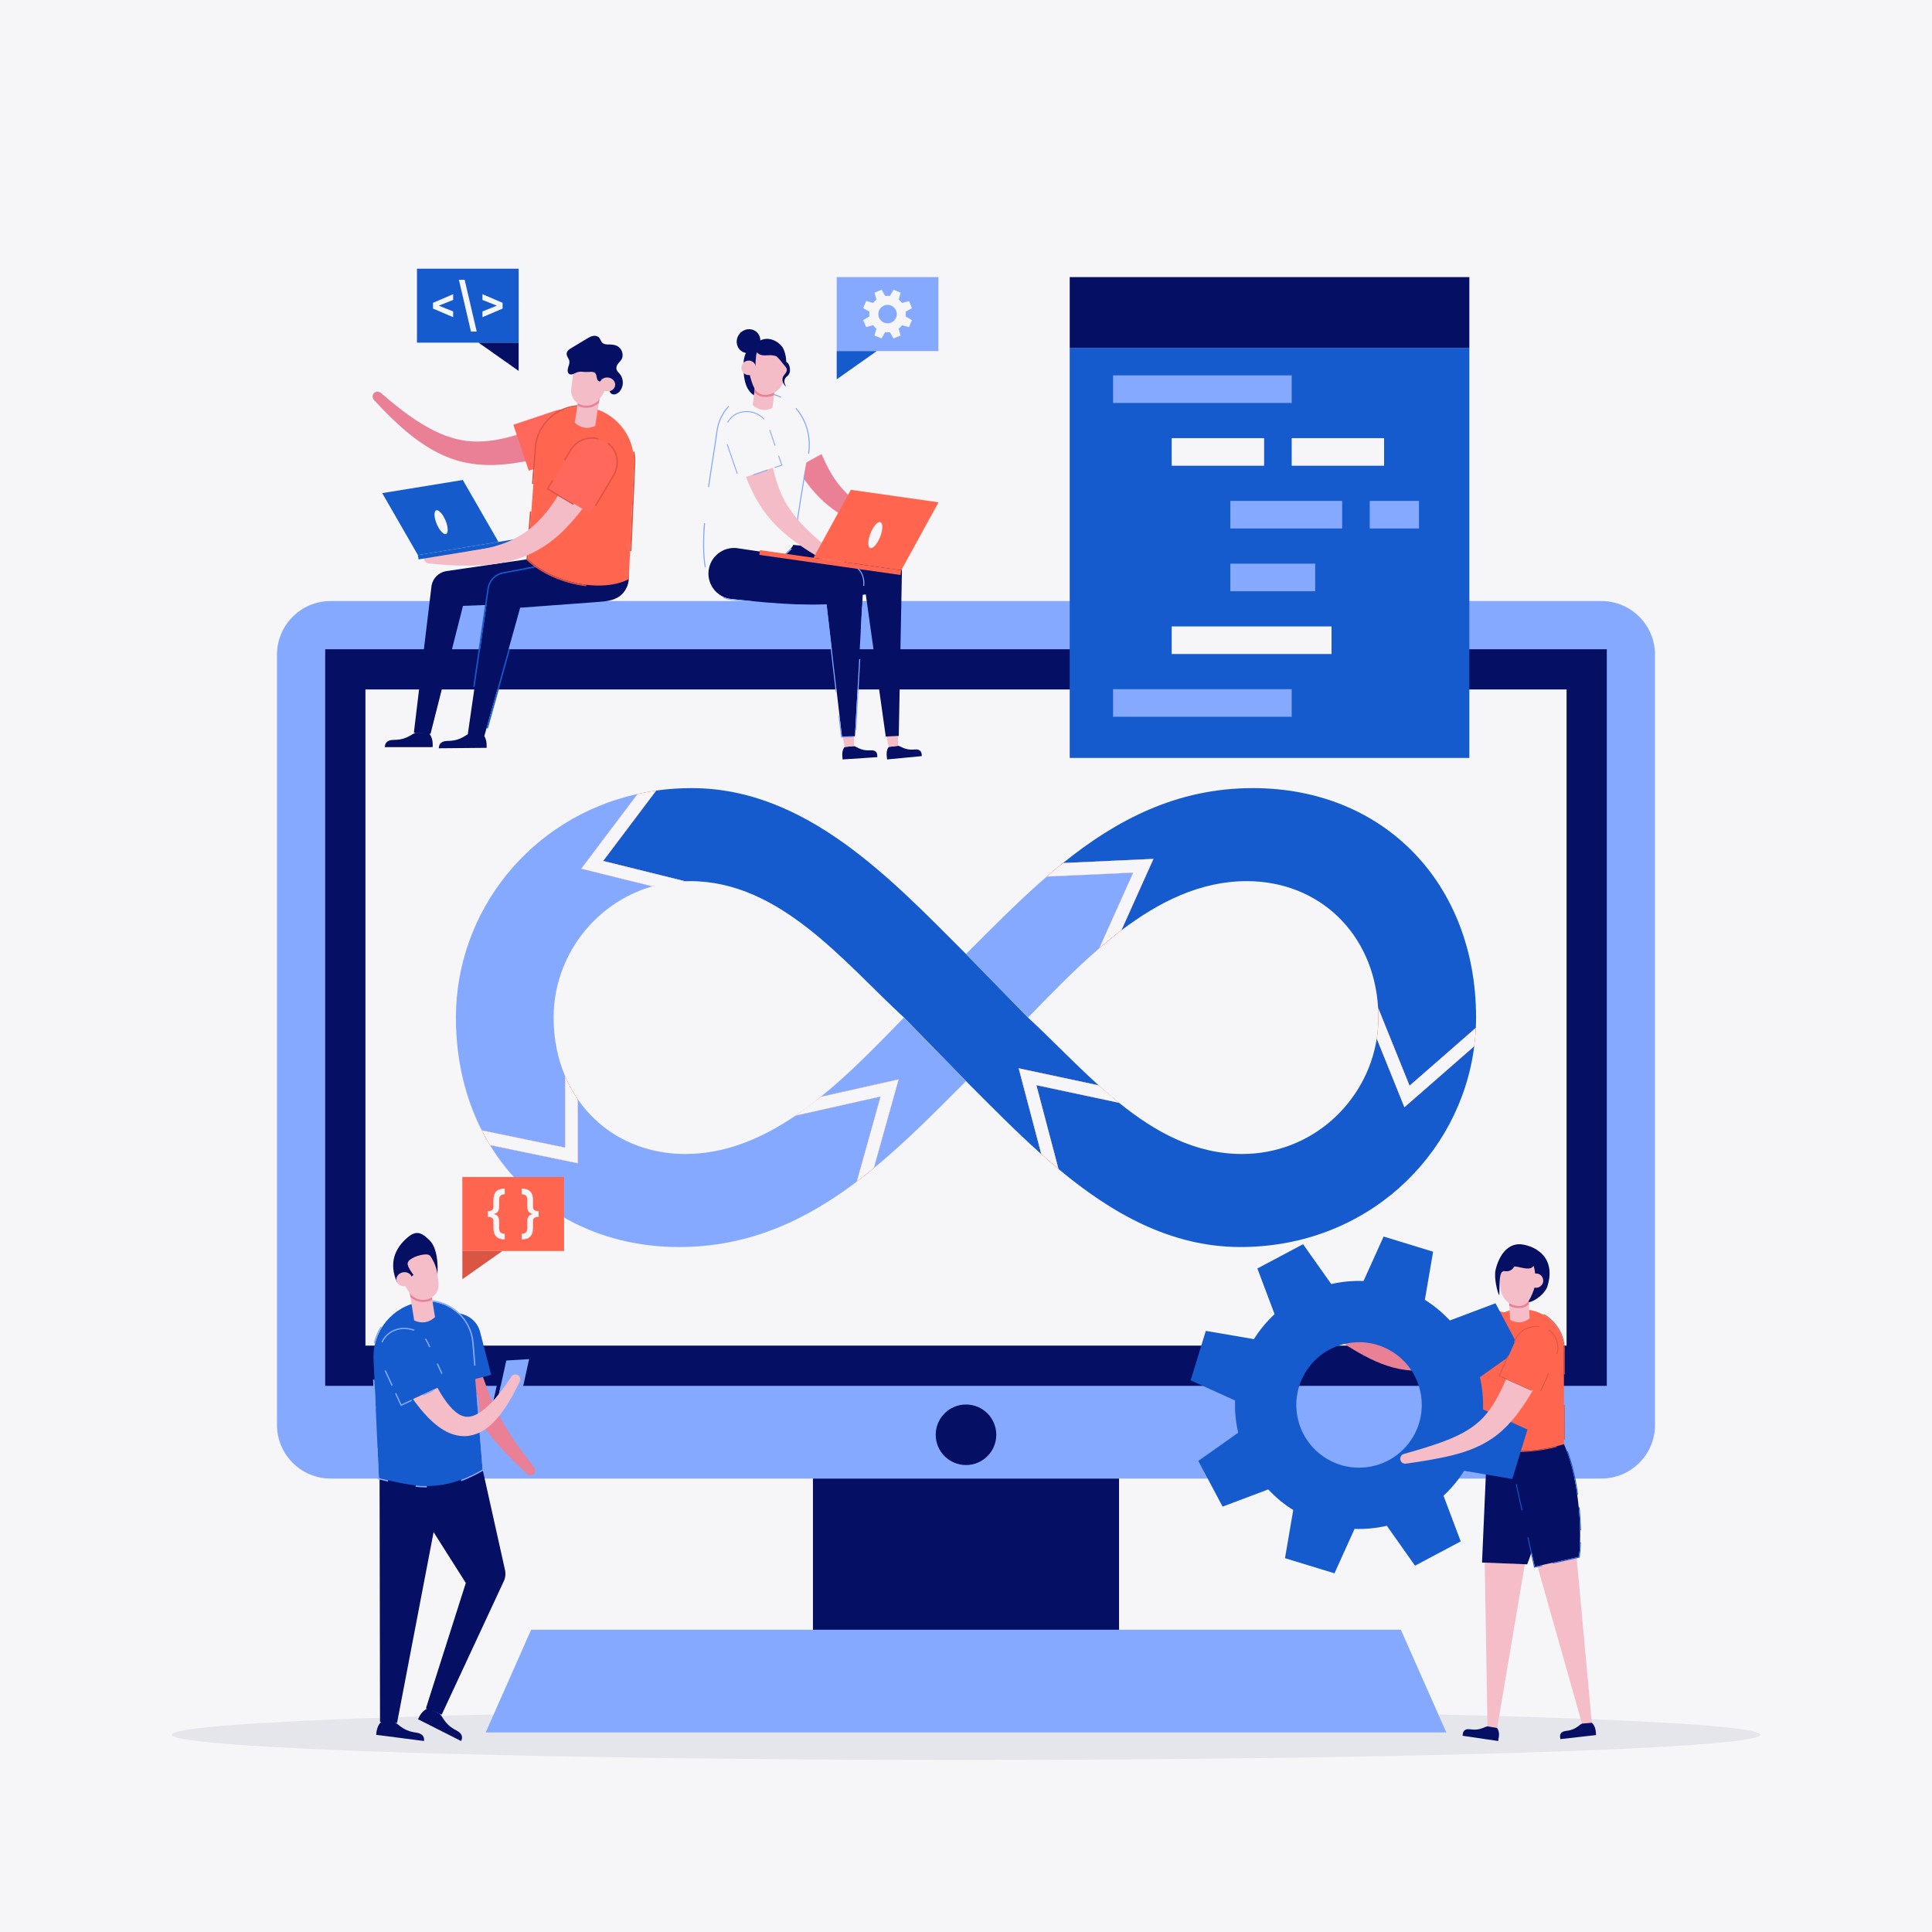 <svg width="500" height="500" viewBox="0 0 500 500" fill="none" xmlns="http://www.w3.org/2000/svg">
<rect x="0" y="0" width="500" height="500" fill="#333333" stroke="none"/>
<g clip-path="url(#clip0_4_541)">
<path d="M500 0H0V500H500V0Z" fill="#F6F6F8"/>
<path d="M500 0H0V500H500V0Z" fill="#F6F6F8"/>
<path d="M455.548 448.938C455.548 452.54 363.52 455.46 250 455.46C136.479 455.46 44.451 452.54 44.451 448.938C44.451 445.338 136.479 442.418 250 442.418C363.52 442.418 455.548 445.338 455.548 448.938Z" fill="#E5E6EB"/>
<path d="M71.682 169.43V368.768C71.682 376.435 77.897 382.65 85.564 382.65H414.434C422.102 382.65 428.316 376.435 428.316 368.768V169.43C428.316 161.763 422.102 155.548 414.434 155.548H85.564C77.897 155.548 71.682 161.763 71.682 169.43Z" fill="#84A9FF"/>
<path d="M405.44 178.425V348.26H94.561V178.425H405.44Z" fill="#F6F6F8"/>
<path d="M405.44 348.26H94.561V178.425H405.44V348.26ZM84.16 168.025V358.66H415.838V168.025H84.16Z" fill="#050F64"/>
<path d="M257.835 371.32C257.835 375.647 254.327 379.155 250 379.155C245.673 379.155 242.164 375.647 242.164 371.32C242.164 366.992 245.673 363.485 250 363.485C254.327 363.485 257.835 366.992 257.835 371.32Z" fill="#050F64"/>
<path d="M289.606 422.742H210.391V382.65H289.606V422.742Z" fill="#050F64"/>
<path d="M374.3 448.343H125.701L137.455 421.775H362.545L374.3 448.343Z" fill="#84A9FF"/>
<path d="M146.233 278.46V296.987L124.662 292.522C125.329 293.832 126.039 295.107 126.798 296.35L149.55 301.06V284.515C148.257 282.643 147.146 280.62 146.233 278.46ZM275.102 223.348C273.682 224.487 272.279 225.662 270.894 226.86L293.274 225.838L284.479 245.42C286.347 243.808 288.249 242.247 290.201 240.775L298.509 222.28L275.102 223.348ZM289.606 285.402C287.816 283.957 286.062 282.44 284.339 280.888L263.627 276.47L269.489 298.697C270.949 300.003 272.432 301.285 273.934 302.535L268.212 280.84L289.606 285.402ZM212.425 283.855L212.422 283.857C210.296 285.58 208.119 287.21 205.891 288.723L227.883 283.785L221.729 305.812C223.226 304.685 224.695 303.518 226.147 302.322L232.569 279.332L212.425 283.855ZM156.091 222.81L169.824 204.595C168.195 204.825 166.594 205.117 165.018 205.465L150.419 224.822L168.839 229.385H168.842C171.522 228.622 174.346 228.165 177.281 228.06L156.091 222.81ZM364.792 280.982L356.654 260.827C356.706 261.652 356.731 262.492 356.731 263.343C356.731 265.188 356.584 267.018 356.299 268.805L363.462 286.55L381.536 270.758C381.734 269.185 381.874 267.598 381.944 265.995L364.792 280.982Z" fill="#FF0000"/>
<path d="M263.628 276.47L269.49 298.697C262.84 292.77 256.605 286.407 250.643 280.438L250.572 280.367L233.95 263.343C218.304 248.897 201.852 228.035 178.582 228.035C178.147 228.035 177.713 228.04 177.282 228.06L156.092 222.81L169.825 204.595C172.794 204.178 175.853 203.96 178.983 203.96C208.675 203.96 230.743 227.633 250.003 246.893L266.05 263.343C271.928 268.768 277.918 275.1 284.34 280.888L263.628 276.47Z" fill="#155BCD"/>
<path d="M250.008 279.79C242.348 287.445 234.577 295.388 226.148 302.322L232.57 279.332L212.426 283.855C220.258 277.527 227.399 270.065 233.95 263.343L250.008 279.79Z" fill="#84A9FF"/>
<path d="M293.276 225.838L284.481 245.42L284.476 245.423C277.849 251.138 271.729 257.518 266.051 263.343L250.004 246.893C256.756 240.138 263.596 233.17 270.896 226.86L293.276 225.838Z" fill="#84A9FF"/>
<path d="M227.884 283.785L221.73 305.812C208.721 315.645 194.017 322.728 175.772 322.728C154.288 322.728 136.714 312.615 126.799 296.35L149.551 301.06V284.515C155.588 293.268 165.539 298.652 177.378 298.652C187.751 298.652 197.221 294.605 205.892 288.723L227.884 283.785Z" fill="#84A9FF"/>
<path d="M143.271 263.343C143.271 268.848 144.316 273.945 146.234 278.46V296.987L124.663 292.522C120.364 284.06 117.992 274.175 117.992 263.343C117.992 235.997 137.103 211.64 165.019 205.465L150.42 224.822L168.84 229.385C153.787 233.688 143.271 247.683 143.271 263.343Z" fill="#84A9FF"/>
<path d="M382.007 263.343C382.007 264.23 381.986 265.112 381.944 265.995L364.792 280.982L356.654 260.827C355.524 241.675 341.469 228.035 322.624 228.035C310.667 228.035 299.917 233.407 290.201 240.775L298.509 222.28L275.102 223.348C288.889 212.247 304.486 203.96 324.229 203.96C358.337 203.96 382.007 228.838 382.007 263.343Z" fill="#155BCD"/>
<path d="M381.537 270.758C377.895 299.235 353.545 322.728 321.02 322.728C302.832 322.728 287.508 313.843 273.935 302.535L268.213 280.84L289.607 285.402C298.915 292.93 309.235 298.652 321.423 298.652C339.515 298.652 353.697 285.268 356.3 268.805L363.463 286.55L381.537 270.758Z" fill="#155BCD"/>
<path d="M232.569 279.332L226.147 302.322C224.695 303.518 223.226 304.685 221.729 305.812L227.883 283.785L205.891 288.723L212.422 283.857L212.425 283.855L232.569 279.332Z" fill="#F6F6F8"/>
<path d="M149.55 284.515V301.06L126.798 296.35C126.039 295.107 125.329 293.832 124.662 292.522L146.233 296.987V278.46C147.146 280.62 148.257 282.643 149.55 284.515Z" fill="#F6F6F8"/>
<path d="M268.214 280.84L273.936 302.535C272.434 301.285 270.951 300.003 269.491 298.697L263.629 276.47L284.341 280.888L289.608 285.402L268.214 280.84Z" fill="#F6F6F8"/>
<path d="M298.51 222.28L290.202 240.775C288.25 242.247 286.348 243.808 284.48 245.42L293.275 225.838L270.895 226.86C272.28 225.662 273.683 224.487 275.103 223.348L298.51 222.28Z" fill="#F6F6F8"/>
<path d="M381.946 265.995C381.876 267.598 381.736 269.185 381.538 270.758L363.464 286.55L356.301 268.805C356.586 267.018 356.733 265.188 356.733 263.343C356.733 262.492 356.708 261.652 356.656 260.827L364.794 280.982L381.946 265.995Z" fill="#F6F6F8"/>
<path d="M177.282 228.06L168.843 229.385H168.84L150.42 224.822L165.019 205.465C166.595 205.117 168.196 204.825 169.825 204.595L156.092 222.81L177.282 228.06Z" fill="#F6F6F8"/>
<path d="M111.975 193.353L99.607 193.36C99.616 192.938 99.699 192.53 99.954 192.2C100.247 191.82 100.723 191.622 101.193 191.54C101.666 191.46 102.15 191.48 102.629 191.457C103.803 191.397 104.961 191.062 105.984 190.482C106.518 190.183 107.018 189.813 107.595 189.603L110.966 189.69C111.428 190.188 111.724 190.838 111.867 191.508C111.998 192.112 112.013 192.735 111.975 193.353Z" fill="#050F64"/>
<path d="M147.923 148.813C147.267 145.553 144.091 143.441 140.829 144.098H140.822L115.745 147.773C115.653 147.78 115.563 147.798 115.473 147.813L115.309 147.835V147.838C113.505 148.197 112.053 149.628 111.701 151.486L111.7 151.49C111.674 151.633 111.655 151.776 111.641 151.92L111.638 151.955H111.637L107.113 189.577L111.414 189.938L119.819 156.795L141.287 155.981C141.909 156.055 142.554 156.037 143.202 155.907H143.207V155.905H143.208C146.469 155.25 148.58 152.072 147.923 148.813Z" fill="#050F64"/>
<path d="M125.938 193.54L113.57 193.652C113.576 193.228 113.655 192.82 113.908 192.49C114.197 192.107 114.672 191.905 115.142 191.82C115.613 191.732 116.098 191.75 116.576 191.723C117.749 191.655 118.905 191.308 119.923 190.72C120.454 190.415 120.951 190.043 121.526 189.827L124.897 189.885C125.363 190.378 125.665 191.025 125.814 191.692C125.95 192.298 125.971 192.92 125.938 193.54Z" fill="#050F64"/>
<path d="M125.358 190.442L121.068 189.98L126.486 152.474L126.49 152.442C126.507 152.298 126.529 152.155 126.56 152.014V152.008C126.933 150.263 128.277 148.925 129.949 148.508L130.001 148.5C130.12 148.47 130.241 148.447 130.363 148.43L155.276 143.66H155.283C158.512 142.86 161.777 144.83 162.576 148.059C163.06 150.014 162.515 152.122 161.147 153.599C159.589 155.285 157.329 155.599 155.158 155.755C154.162 155.827 153.166 155.902 152.17 155.977C150.714 156.085 149.257 156.192 147.801 156.303C146.188 156.423 144.573 156.54 142.96 156.66C141.49 156.769 140.021 156.88 138.553 156.99C137.531 157.065 136.51 157.139 135.488 157.218C135.43 157.22 134.626 157.235 134.613 157.282L125.358 190.442Z" fill="#050F64"/>
<path d="M122.471 177.732L122.826 177.798L126.483 152.478H126.484L126.488 152.442C126.507 152.295 126.528 152.152 126.559 152.015V152.008C126.932 150.263 128.276 148.925 129.949 148.51L129.999 148.497C130.12 148.473 130.241 148.447 130.363 148.43L155.275 143.662L155.281 143.66C157.447 143.125 159.63 143.835 161.071 145.335L161.791 145.612C160.614 144.077 158.767 143.12 156.732 143.12C156.217 143.12 155.701 143.183 155.194 143.308L130.295 148.075C130.174 148.093 130.043 148.117 129.916 148.15L129.549 148.22L129.554 148.247C127.874 148.782 126.577 150.197 126.207 151.933L126.202 151.952V151.96C126.194 151.99 126.189 152.018 126.184 152.05H126.182L126.177 152.09C126.16 152.185 126.146 152.282 126.133 152.385L122.471 177.732ZM125.899 188.495H126.274L132.005 167.968L131.651 167.89L125.899 188.495Z" fill="#155BCC"/>
<path d="M96.784 101.735C97.262 101.253 98.072 101.25 98.627 101.732C99.309 102.332 100.017 102.925 100.701 103.495L101.202 103.915C101.48 104.145 101.762 104.367 102.043 104.593C102.199 104.718 102.357 104.843 102.512 104.968L103.166 105.49L103.833 105.997C103.992 106.117 104.151 106.237 104.309 106.36C104.588 106.572 104.877 106.795 105.168 107L106.519 107.97L107.893 108.893C108.184 109.088 108.486 109.272 108.778 109.452C108.947 109.558 109.115 109.66 109.281 109.765C111.298 110.99 113.175 111.93 115.019 112.64C117.035 113.415 119.041 113.918 120.983 114.133C124.602 114.537 128.492 114.08 133.224 112.695C135.072 112.155 137.089 111.468 139.387 110.593C141.224 109.885 143.183 109.082 145.553 108.072C146.789 107.563 148.179 107.563 149.363 108.072C150.425 108.53 151.227 109.353 151.621 110.388C152.015 111.423 151.955 112.565 151.454 113.61C150.885 114.79 149.804 115.713 148.485 116.135C145.91 116.91 143.776 117.52 141.766 118.05C139.142 118.73 136.93 119.22 134.805 119.593C132.143 120.058 129.756 120.305 127.506 120.348C127.281 120.35 127.058 120.353 126.834 120.353C124.454 120.353 122.165 120.107 120.021 119.625C117.677 119.095 115.323 118.223 113.026 117.032C111.027 115.997 109.045 114.718 106.968 113.12C106.808 112.992 106.646 112.865 106.485 112.74C106.186 112.508 105.877 112.265 105.584 112.018L104.24 110.883L102.942 109.715C102.657 109.465 102.381 109.2 102.113 108.942C101.967 108.803 101.82 108.662 101.671 108.522L101.04 107.923L100.427 107.31C100.284 107.168 100.141 107.022 99.997 106.88C99.732 106.617 99.466 106.353 99.206 106.085L98.763 105.622C98.124 104.957 97.465 104.272 96.836 103.58C96.328 103.03 96.305 102.22 96.784 101.735Z" fill="#EA8096"/>
<path d="M136.847 121.825L147.707 118.18C150.992 117.077 152.932 113.718 151.829 110.432L151.659 110.235C150.557 106.95 147 105.182 143.715 106.285L132.854 109.928L136.847 121.825Z" fill="#FF685A"/>
<path d="M152.096 105.345C145.399 104.277 139.222 109.165 138.723 115.928L136.594 144.718C143.207 150.963 155.805 153.497 162.742 149.87L164.045 119.983C164.355 112.777 159.217 106.483 152.096 105.345Z" fill="#FF654F"/>
<path d="M164.046 119.98L163.059 142.643L163.419 142.652L164.405 119.997C164.452 118.918 164.38 117.857 164.197 116.83L163.858 116.985C164.024 117.955 164.09 118.96 164.046 119.98ZM136.223 144.862L136.348 144.98C140.112 148.535 145.899 151.027 151.719 151.71V151.343C146.175 150.673 140.397 148.308 136.595 144.718L137.506 132.37H137.146L136.223 144.862ZM137.676 125.223L138.032 125.253L138.723 115.928C139.177 109.79 144.305 105.197 150.252 105.197C150.859 105.197 151.476 105.245 152.096 105.345C152.739 105.447 153.366 105.593 153.974 105.775L154.104 105.44C153.473 105.247 152.821 105.098 152.153 104.99C151.524 104.89 150.885 104.838 150.252 104.838C144.045 104.838 138.822 109.697 138.364 115.9L137.676 125.223Z" fill="#DA5544"/>
<path d="M150.029 101.255L148.73 109.393C150.314 110.822 152.082 111.105 154.033 110.24L155.331 102.103L150.029 101.255Z" fill="#F4BCC7"/>
<path d="M150.03 101.255L149.443 104.935C149.792 105.14 150.176 105.295 150.587 105.397C150.719 105.43 150.852 105.457 150.984 105.478C152.444 105.71 153.922 105.253 154.983 104.285L155.332 102.103L150.03 101.255Z" fill="#EA8096"/>
<path d="M148.416 95.895L147.835 100.7C147.602 102.617 148.84 104.41 150.716 104.872C152.423 105.293 154.224 104.635 155.229 103.193C155.894 102.24 156.538 101.112 157.173 99.918C158.189 98.008 158.112 95.668 156.882 93.888C155.834 92.372 154.318 91.71 152.299 91.968C150.259 92.231 148.663 93.853 148.416 95.895Z" fill="#F4BCC7"/>
<path d="M111.115 143.27C112.024 143.268 112.945 143.237 113.837 143.21L114.489 143.19C114.851 143.18 115.213 143.16 115.574 143.14C115.772 143.13 115.97 143.12 116.168 143.11L117.005 143.067L117.84 143.003C118.037 142.985 118.234 142.973 118.431 142.957C118.784 142.933 119.148 142.905 119.504 142.865L121.156 142.692L122.797 142.47C123.144 142.425 123.495 142.362 123.835 142.303C124.028 142.268 124.222 142.235 124.415 142.202C126.735 141.78 128.762 141.235 130.613 140.543C132.634 139.782 134.469 138.825 136.064 137.697C139.04 135.598 141.645 132.673 144.263 128.495C145.287 126.865 146.338 125.01 147.475 122.83C148.377 121.085 149.309 119.185 150.413 116.853C150.998 115.65 152.037 114.728 153.261 114.322C154.36 113.96 155.506 114.043 156.488 114.555C157.468 115.065 158.183 115.96 158.501 117.072C158.861 118.335 158.663 119.742 157.958 120.933C156.542 123.232 155.35 125.106 154.206 126.827C152.695 129.077 151.367 130.912 150.025 132.603C148.344 134.718 146.722 136.487 145.068 138.013C143.142 139.79 141.097 141.28 138.991 142.442C136.887 143.606 134.549 144.515 132.04 145.15C129.858 145.702 127.527 146.063 124.912 146.245C124.709 146.258 124.505 146.27 124.3 146.282C123.923 146.308 123.53 146.332 123.145 146.343L121.387 146.385L119.641 146.375H119.615C119.245 146.375 118.871 146.36 118.509 146.348C118.306 146.34 118.103 146.33 117.899 146.325L117.029 146.298L116.164 146.245C115.962 146.232 115.759 146.223 115.557 146.21C115.183 146.19 114.809 146.168 114.436 146.14L113.8 146.088C112.882 146.015 111.931 145.94 111.003 145.84C110.258 145.768 109.702 145.178 109.738 144.497C109.775 143.817 110.379 143.277 111.115 143.27Z" fill="#F4BCC7"/>
<path d="M152.731 132.87L158.593 123.027C160.365 120.05 159.646 116.237 156.669 114.465L156.411 114.425C153.435 112.652 149.584 113.63 147.811 116.605L141.949 126.45L152.731 132.87Z" fill="#FF685A"/>
<path d="M158.593 123.027L153.944 130.832L154.289 130.957L158.902 123.21C159.818 121.673 160.124 119.9 159.764 118.218C159.445 116.728 158.629 115.445 157.434 114.545L157.257 114.862C159.735 116.763 160.243 120.258 158.593 123.027ZM141.455 126.575L148.325 130.665L148.5 130.35L141.949 126.45L143.176 124.39L142.857 124.22L141.455 126.575ZM145.955 119.018L146.274 119.188L147.812 116.605C149.263 114.17 152.106 113.072 154.723 113.73L154.876 113.395C154.334 113.253 153.771 113.183 153.207 113.183C150.877 113.183 148.691 114.423 147.502 116.423L145.955 119.018Z" fill="#DA5544"/>
<path d="M108.326 144.77L141.909 139.298L141.725 138.168L108.143 143.643L108.326 144.77Z" fill="#155BCC"/>
<path d="M108.142 143.643L129 140.242L119.774 124.22L98.916 127.62L108.142 143.643Z" fill="#155BCC"/>
<path d="M113.027 135.61C113.737 137.293 114.817 138.442 115.44 138.179C116.063 137.915 115.992 136.34 115.283 134.66C114.573 132.977 113.493 131.827 112.87 132.09C112.247 132.352 112.317 133.928 113.027 135.61Z" fill="#F6F6F8"/>
<path d="M147.098 96.59C146.806 96.18 146.9 95.543 147.062 95.025C147.224 94.51 147.443 93.97 147.349 93.434C147.231 92.755 146.629 92.272 146.645 91.572C146.66 90.89 147.243 90.447 147.752 90.14C149.104 89.325 150.456 88.51 151.808 87.692C152.362 87.36 152.929 87.019 153.537 86.923C154.146 86.825 154.815 87.01 155.2 87.575C155.403 87.872 155.515 88.253 155.729 88.537C156.215 89.18 157.041 89.147 157.767 89.152C158.661 89.155 159.599 89.309 160.305 89.957C161.012 90.607 161.389 91.88 160.94 92.835C160.727 93.29 160.368 93.61 160.063 93.975C159.756 94.343 159.481 94.82 159.518 95.332C159.568 96.022 160.13 96.438 160.516 96.934C161.061 97.638 161.298 98.678 161.133 99.64C160.968 100.6 160.406 101.46 159.669 101.872C159.032 102.23 158.136 102.152 157.833 101.397C157.487 100.537 158.072 99.253 157.481 98.625C156.771 97.87 155.447 99.25 154.75 98.475C154.377 98.059 154.472 97.287 154.183 96.782C153.801 96.117 153.018 96.205 152.428 96.253C151.79 96.303 151.202 96.263 150.572 96.2C149.994 96.14 149.503 96.269 148.954 96.515C148.388 96.769 147.589 97.232 147.098 96.59Z" fill="#050F64"/>
<path d="M155.216 99.168C155.059 100.143 155.823 101.077 156.92 101.253C158.017 101.428 159.033 100.777 159.188 99.8C159.344 98.825 158.581 97.89 157.484 97.715C156.387 97.54 155.372 98.191 155.216 99.168Z" fill="#F4BCC7"/>
<path d="M146.243 136.88C145.853 137.272 145.46 137.65 145.066 138.013C143.141 139.79 141.096 141.282 138.99 142.442C136.886 143.603 134.548 144.515 132.038 145.15C129.905 145.69 127.626 146.048 125.081 146.232L123.748 142.317C123.777 142.313 123.806 142.308 123.833 142.303C124.027 142.268 124.222 142.235 124.413 142.202C126.732 141.777 128.761 141.235 130.61 140.54C132.632 139.782 134.468 138.825 136.062 137.697C137.925 136.383 139.645 134.745 141.309 132.678C141.552 133.018 141.804 133.348 142.059 133.68C142.416 134.165 142.807 134.622 143.231 135.048C143.577 135.445 143.969 135.795 144.405 136.095C144.676 136.247 144.948 136.405 145.219 136.56C145.55 136.71 145.893 136.817 146.243 136.88Z" fill="#F4BCC7"/>
<path d="M139.33 129.345C139.272 129.4 139.255 129.395 139.304 129.29L139.33 129.345Z" fill="#84A9FF"/>
<path d="M226.724 194.607C226.492 194.345 226.136 194.225 225.789 194.188C225.44 194.15 225.089 194.19 224.739 194.195C223.882 194.21 223.022 194.022 222.249 193.65C221.846 193.455 221.464 193.213 221.033 193.085L218.583 193.312C218.271 193.697 218.086 194.185 218.014 194.68C217.948 195.128 217.968 195.58 218.025 196.03L218.059 196.543L227.064 195.947L227.03 195.435H227.032C227.005 195.128 226.925 194.835 226.724 194.607Z" fill="#050F64"/>
<path d="M218.094 190.605L218.582 193.312L221.032 193.085L221.031 190.553L218.094 190.605Z" fill="#F4BCC7"/>
<path d="M238.182 194.353C237.942 194.095 237.583 193.985 237.235 193.957C236.887 193.933 236.536 193.982 236.187 193.997C235.33 194.037 234.465 193.875 233.682 193.525C233.273 193.345 232.883 193.112 232.449 193L230.006 193.298C229.706 193.692 229.536 194.185 229.479 194.683C229.427 195.13 229.459 195.582 229.529 196.03L229.579 196.543L238.563 195.68L238.514 195.17H238.516C238.48 194.862 238.391 194.572 238.182 194.353Z" fill="#050F64"/>
<path d="M229.439 190.607L230.007 193.298L232.45 193L232.373 190.468L229.439 190.607Z" fill="#F4BCC7"/>
<path d="M233.415 147.968C233.304 145.555 231.486 143.545 229.087 143.2L200.821 140.617H200.813C197.19 140.09 193.825 142.6 193.298 146.225C192.907 148.923 194.199 151.475 196.378 152.82V152.822L196.384 152.825C197.131 153.285 197.982 153.606 198.906 153.74C199.046 153.76 215.542 154.861 224.067 153.845L229.233 190.617L232.599 190.457L233.415 147.968Z" fill="#050F64"/>
<path d="M234.935 139.34C235.196 138.697 234.969 137.985 234.418 137.71L233.197 137.09L231.99 136.455C231.181 136.037 230.394 135.588 229.599 135.152C228.03 134.258 226.475 133.348 224.999 132.36C223.521 131.378 222.103 130.34 220.8 129.228C219.495 128.115 218.312 126.925 217.277 125.648C216.241 124.367 215.345 123.005 214.549 121.527C213.749 120.053 213.029 118.481 212.323 116.845C211.619 115.21 210.927 113.515 210.21 111.803C209.492 110.093 208.759 108.362 207.982 106.64C207.464 105.558 206.507 104.822 205.39 104.54C204.277 104.253 203.023 104.405 201.896 105.053C200.769 105.697 199.994 106.7 199.646 107.768C199.302 108.835 199.369 109.981 199.959 110.95C200.927 112.455 201.866 113.995 202.81 115.555C203.755 117.117 204.698 118.71 205.697 120.325C206.698 121.938 207.76 123.577 208.967 125.18C210.165 126.782 211.541 128.325 213.042 129.695C214.544 131.072 216.167 132.273 217.833 133.313C219.501 134.356 221.213 135.247 222.935 136.06C224.659 136.872 226.405 137.575 228.149 138.255C229.027 138.577 229.897 138.915 230.778 139.218L232.095 139.68L233.415 140.12C234.01 140.322 234.676 139.981 234.935 139.34Z" fill="#EA8096"/>
<path d="M204.665 121.9L199.65 112.803C198.133 110.05 198.9 106.615 201.652 105.097C204.404 103.58 208.099 104.555 209.616 107.307L214.632 116.405L204.665 121.9Z" fill="#F6F6F8"/>
<path d="M198.303 101.809C206.137 102.878 210.626 110.525 208.961 118.255C207.748 123.885 205.287 141.014 205.287 141.014C204.713 143.378 186.189 156.37 183.487 149.817C180.111 141.628 184.462 121.059 185.685 111.61C186.487 105.423 192.121 100.965 198.303 101.809Z" fill="#F6F6F8"/>
<path d="M198.34 101.543C197.829 101.473 197.311 101.438 196.799 101.438C196.513 101.438 196.231 101.447 195.949 101.47C195.952 101.563 195.953 101.652 195.955 101.74C196.723 101.68 197.509 101.7 198.304 101.81C199.665 101.995 200.926 102.38 202.07 102.928C202.097 102.843 202.123 102.755 202.151 102.673C200.968 102.11 199.688 101.728 198.34 101.543ZM207.054 106.835C206.759 106.415 206.441 106.015 206.103 105.638L205.818 105.723C208.53 108.697 209.806 112.973 209.127 117.355L209.382 117.478C209.988 113.673 209.158 109.838 207.054 106.835ZM204.632 141.987C203.846 142.855 202.422 144.055 200.669 145.317L200.718 145.612C202.498 144.34 204.111 143.018 204.953 142.035L204.632 141.987ZM182.462 135.402H182.187C181.86 139.702 181.835 143.737 182.401 146.905C182.485 146.85 182.568 146.798 182.649 146.742C182.109 143.617 182.14 139.635 182.462 135.402ZM194.888 148.918C192.795 150.03 190.672 150.935 188.818 151.367L188.858 151.635C190.87 151.168 193.069 150.178 194.919 149.202L194.888 148.918ZM208.1 122.865C207.361 127.165 206.512 132.728 205.942 136.555L206.191 136.718C206.76 132.895 207.617 127.277 208.361 122.945L208.1 122.865ZM188.514 105.043C186.871 106.782 185.747 109.043 185.419 111.577C185.184 113.39 184.841 115.567 184.444 118.09C184.054 120.57 183.63 123.26 183.243 126.018L183.506 126.1C184.284 120.518 185.216 115.242 185.687 111.61C186.006 109.145 187.092 106.952 188.678 105.263L188.514 105.043Z" fill="#83A8FF"/>
<path d="M198.112 102.843C198.112 102.843 192.315 104.197 192.425 94.93C192.425 94.93 194.619 93.06 194.777 92.965C194.935 92.872 197.69 98.945 197.69 98.945L198.112 102.843Z" fill="#050F64"/>
<path d="M200.641 99.65L199.906 105.593C198.04 106.45 196.336 106.2 194.793 104.843L195.526 98.902L200.641 99.65Z" fill="#F4BCC7"/>
<path d="M200.536 100.362L200.252 102.308C199.415 102.652 198.488 102.805 197.54 102.71C197.486 102.705 197.433 102.697 197.38 102.69C196.494 102.56 195.69 102.098 195.16 101.407L195.423 99.612L200.536 100.362Z" fill="#EA8096"/>
<path d="M204.035 95.25L203.337 97.115L202.891 98.138C202.436 100.657 200.123 102.405 197.575 102.155C197.322 102.13 197.066 102.07 196.822 101.973C196.728 101.935 196.635 101.893 196.544 101.845L196.487 101.815C196.145 101.625 195.838 101.36 195.601 101.027C195.086 100.303 194.79 99.545 194.531 98.765C194.303 98.085 194.105 97.415 193.987 96.742C193.847 95.945 193.821 95.14 193.995 94.305L194.666 89.495L202.128 91.8L204.035 95.25Z" fill="#F4BCC7"/>
<path d="M203.474 93.668C203.474 93.668 203.527 92.008 202.75 90.295C202.081 88.825 199.375 86.835 196.782 88.093C196.767 87.235 196.403 86.402 195.704 85.838C194.413 84.793 192.476 85.043 191.38 86.4C190.283 87.755 190.441 89.7 191.732 90.745C192.123 91.062 192.573 91.258 193.041 91.34C193.004 91.418 192.968 91.495 192.932 91.577C192.397 92.843 191.954 95.567 193.467 96.642C193.977 97.005 195.297 96.718 195.515 94.95C195.527 94.852 195.513 91.934 195.914 91.15C196.098 91.477 196.705 92.133 198.62 91.95C199.577 91.86 200.362 91.969 201.005 92.24C201.957 93.155 202.594 94.128 203.304 94.94C204.001 95.74 203.46 96.44 202.893 97.102C202.058 98.085 202.671 99.602 203.486 100.053C203.486 100.053 202.204 98.53 203.76 97.332C204.977 96.394 204.407 93.968 203.474 93.668Z" fill="#050F64"/>
<path d="M195.62 95.468C195.469 96.495 194.514 97.207 193.487 97.058C192.46 96.905 191.749 95.95 191.899 94.923C192.049 93.895 193.004 93.185 194.032 93.335C195.059 93.485 195.77 94.441 195.62 95.468Z" fill="#F4BCC7"/>
<path d="M218.247 146.372C218.613 145.785 218.513 145.043 218.016 144.678L216.921 143.861L215.841 143.026C215.115 142.475 214.417 141.898 213.709 141.332C212.316 140.18 210.941 139.018 209.655 137.793C208.369 136.568 207.149 135.305 206.057 133.986C204.962 132.665 204.001 131.29 203.201 129.853C202.399 128.415 201.75 126.918 201.22 125.325C200.685 123.738 200.246 122.066 199.831 120.33C199.418 118.6 199.026 116.81 198.613 115.003C198.201 113.193 197.775 111.363 197.306 109.53C196.981 108.378 196.164 107.49 195.113 107.018C194.066 106.543 192.804 106.481 191.583 106.923C190.362 107.367 189.426 108.22 188.899 109.213C188.378 110.205 188.247 111.345 188.662 112.403C189.356 114.053 190.017 115.728 190.681 117.428C191.343 119.128 191.999 120.858 192.706 122.62C193.415 124.383 194.18 126.183 195.093 127.968C195.998 129.753 197.09 131.505 198.334 133.115C199.577 134.728 200.97 136.188 202.432 137.5C203.897 138.813 205.43 139.986 206.988 141.08C208.546 142.178 210.145 143.17 211.748 144.14C212.557 144.608 213.356 145.09 214.173 145.537L215.39 146.22L216.615 146.88C217.166 147.183 217.881 146.96 218.247 146.372Z" fill="#F4BCC7"/>
<path d="M191.418 123.997L188.038 114.173C187.016 111.2 188.361 107.95 191.332 106.928C194.304 105.905 197.778 107.497 198.8 110.47L202.179 120.295L191.418 123.997Z" fill="#F6F6F8"/>
<path d="M188.062 114.942L190.713 122.647L190.939 122.599L188.293 114.907L188.062 114.942ZM194.836 122.822L194.909 123.04L198.705 121.735L198.611 121.522L194.836 122.822ZM192.313 106.452C191.954 106.508 191.601 106.593 191.259 106.71C189.923 107.17 188.846 108.088 188.182 109.315L188.392 109.41C189.003 108.287 190.006 107.385 191.335 106.927C193.592 106.15 196.14 106.885 197.681 108.585L197.812 108.387C196.468 106.929 194.395 106.144 192.313 106.452ZM200.7 115.287L199.294 111.195L199.084 111.29L200.488 115.375L200.7 115.287ZM201.593 117.88L201.394 118.005L202.182 120.295L200.435 120.894L200.52 121.11L202.473 120.437L201.593 117.88Z" fill="#83A8FF"/>
<path d="M219.842 146.188L191.294 141.942H191.287C187.698 141.218 184.201 143.54 183.476 147.13C182.937 149.8 184.086 152.42 186.19 153.885L186.196 153.89C186.916 154.39 187.748 154.755 188.663 154.941C188.802 154.968 205.318 156.97 213.919 156.415L217.889 190.61L221.258 190.55L223.436 150.942C223.398 148.57 222.165 146.652 219.842 146.188Z" fill="#050F64"/>
<path d="M223.107 156.928L222.768 163.12L223.039 163.08L223.381 156.87L223.107 156.928ZM213.92 156.412C211.733 156.555 209.036 156.53 206.227 156.415V156.685C207.688 156.745 209.122 156.78 210.471 156.78C211.656 156.78 212.735 156.753 213.682 156.697L216.281 179.095L216.546 179.035L213.92 156.412ZM222.357 170.575L221.341 189.065L221.617 188.938L222.628 170.575H222.357ZM217.89 190.61L217.264 185.223L216.996 185.255L217.65 190.883L220.713 190.827L220.744 190.558L217.89 190.61ZM219.896 145.923L207.606 144.098L207.491 144.353L219.843 146.188C222.167 146.652 223.398 148.57 223.438 150.942L223.399 151.625H223.67L223.706 150.947V150.938C223.663 148.308 222.204 146.385 219.896 145.923ZM188.663 154.94C188.19 154.845 187.739 154.7 187.316 154.515L187.035 154.683C187.534 154.918 188.061 155.093 188.61 155.202C188.647 155.21 191.433 155.553 195.309 155.915L195.348 155.65C191.496 155.29 188.72 154.95 188.663 154.94Z" fill="#84A9FF"/>
<path d="M233.062 148.81L196.508 143.605L196.683 142.378L233.237 147.582L233.062 148.81Z" fill="#FF654F"/>
<path d="M233.239 147.582L210.535 144.35L220.193 126.765L242.898 129.997L233.239 147.582Z" fill="#FF654F"/>
<path d="M227.762 138.975C227.03 140.816 225.883 142.085 225.202 141.816C224.52 141.543 224.562 139.83 225.295 137.99C226.028 136.151 227.175 134.88 227.856 135.153C228.538 135.423 228.496 137.135 227.762 138.975Z" fill="#F6F6F8"/>
<path d="M108.184 444.945L119.331 450.572C119.516 450.188 119.626 449.782 119.545 449.37C119.454 448.895 119.115 448.497 118.728 448.21C118.339 447.923 117.893 447.723 117.472 447.482C116.44 446.897 115.549 446.067 114.89 445.08C114.545 444.567 114.262 444.008 113.837 443.555L110.759 442.1C110.117 442.338 109.553 442.79 109.12 443.33C108.727 443.815 108.431 444.37 108.184 444.945Z" fill="#050F64"/>
<path d="M97.352 448.968L109.735 450.572C109.781 450.147 109.751 449.73 109.538 449.367C109.294 448.947 108.843 448.688 108.382 448.545C107.92 448.402 107.432 448.362 106.956 448.275C105.788 448.065 104.671 447.58 103.722 446.867C103.226 446.497 102.773 446.062 102.223 445.777L98.836 445.43C98.31 445.867 97.928 446.48 97.698 447.133C97.489 447.723 97.394 448.343 97.352 448.968Z" fill="#050F64"/>
<path d="M102.58 407.713V407.715L102.578 407.713H102.58Z" fill="#050F64"/>
<path d="M104.247 381.607L104.246 381.605H104.248L104.247 381.607Z" fill="#84A9FF"/>
<path d="M102.58 407.713V407.715L102.578 407.713H102.58Z" fill="#050F64"/>
<path d="M102.58 407.713V407.715L102.578 407.713H102.58Z" fill="#050F64"/>
<path d="M102.579 407.715L102.577 407.713H102.579V407.715ZM130.739 406.532H130.743L124.899 380.282C124.899 380.28 98.14 381.88 98.233 382.505L98.349 445.62L102.756 445.89L112.214 396.51L120.551 409.67L110.235 442.095L114.316 443.747L130.493 408.973C130.801 408.175 130.874 407.332 130.739 406.532Z" fill="#050F64"/>
<path d="M102.58 407.715L102.578 407.713H102.58V407.715Z" fill="#050F64"/>
<path d="M138.349 379.905C137.275 378.441 136.177 377.068 135.136 375.678C134.872 375.332 134.625 374.981 134.368 374.633C134.117 374.28 133.852 373.938 133.613 373.582L132.885 372.52L132.523 371.99L132.179 371.447C130.324 368.58 128.728 365.58 127.353 362.487C126.712 360.915 126.037 359.37 125.497 357.76L125.07 356.568C125.001 356.367 124.923 356.173 124.861 355.97L124.675 355.36L123.929 352.935C123.868 352.733 123.802 352.532 123.746 352.327L123.587 351.71L123.267 350.481L122.95 349.25L122.791 348.635L122.713 348.33L122.646 348.018L122.116 345.526C121.94 344.695 121.751 343.875 121.623 343.03C121.416 341.97 120.721 341.13 119.771 340.61C118.821 340.09 117.615 339.893 116.399 340.17C115.182 340.447 114.203 341.155 113.614 342.082C113.025 343.008 112.828 344.155 113.163 345.263C113.431 346.13 113.765 346.987 114.084 347.845L115.045 350.41L115.165 350.731L115.298 351.048L115.565 351.68L116.101 352.945L116.637 354.207L116.905 354.838C116.998 355.048 117.101 355.253 117.198 355.46L118.383 357.941L118.679 358.558C118.778 358.765 118.893 358.965 118.999 359.168L119.648 360.38C120.481 362.01 121.455 363.572 122.389 365.143C124.354 368.235 126.541 371.185 128.941 373.912L129.386 374.428L129.849 374.925L130.772 375.918C131.077 376.253 131.4 376.563 131.714 376.888C132.029 377.205 132.341 377.532 132.661 377.843C133.931 379.1 135.227 380.305 136.428 381.518C136.818 381.93 137.536 381.935 138.061 381.527C138.587 381.122 138.715 380.41 138.349 379.905Z" fill="#EA8096"/>
<path d="M114.857 358.99L111.959 347.79C111.082 344.405 112.856 340.912 116.244 340.035C119.631 339.157 123.348 341.228 124.224 344.615L127.124 355.813L114.857 358.99Z" fill="#155BCD"/>
<path d="M108.707 336.957C115.466 335.865 121.713 340.787 122.232 347.615L124.899 380.282C114.412 386.327 107.855 384.952 98.059 382.492L96.671 351.76C96.343 344.485 101.519 338.12 108.707 336.957Z" fill="#155BCD"/>
<path d="M122.593 347.588C122.114 341.28 116.794 336.385 110.479 336.442C110.218 336.445 109.954 336.457 109.691 336.478V336.84C109.993 336.817 110.293 336.808 110.591 336.808C116.588 336.808 121.761 341.428 122.23 347.615L122.707 353.463L123.065 353.383L122.593 347.588ZM96.91 357.085L96.545 357.043L96.879 364.433H97.242L96.91 357.085ZM107.491 384.777C108.491 384.885 109.478 384.945 110.475 384.947V384.582C109.533 384.58 108.595 384.525 107.646 384.425L107.491 384.777ZM123.694 361.075L123.331 361.1L124.897 380.282C122.906 381.43 121.054 382.31 119.298 382.965L119.362 383.335C121.197 382.655 123.082 381.747 125.079 380.598L125.279 380.482L123.694 361.075ZM98.059 382.492L97.707 374.697L97.344 374.747L97.707 382.777L97.969 382.845C98.809 383.058 99.615 383.258 100.396 383.445L100.477 383.088C99.691 382.9 98.887 382.7 98.059 382.492ZM98.517 343.332C97.71 344.628 97.101 346.05 96.726 347.558L97.071 347.67C97.44 346.183 98.042 344.777 98.842 343.503L98.517 343.332Z" fill="#84A9FF"/>
<path d="M131.027 352.095L128.698 362.678L127.645 362.742L129.972 352.157L131.027 352.095Z" fill="#050F64"/>
<path d="M136.936 351.74L134.606 362.325L128.699 362.678L131.028 352.095L136.936 351.74Z" fill="#84A9FF"/>
<path d="M133.988 355.867C133.402 355.555 132.679 355.73 132.338 356.269C131.302 357.85 130.225 359.392 129.063 360.83C128.486 361.553 127.886 362.245 127.264 362.894C126.643 363.548 126.001 364.157 125.337 364.695C124.673 365.232 123.988 365.697 123.307 366.04C123.137 366.13 122.966 366.197 122.799 366.275L122.547 366.367L122.422 366.415L122.298 366.45C121.969 366.562 121.649 366.61 121.342 366.65C121.035 366.68 120.742 366.665 120.456 366.635C120.171 366.593 119.892 366.515 119.614 366.42C119.335 366.308 119.055 366.178 118.774 366.01C118.494 365.838 118.212 365.65 117.932 365.418C117.374 364.97 116.825 364.42 116.302 363.8C115.779 363.18 115.279 362.503 114.8 361.787C113.844 360.357 112.982 358.782 112.173 357.162C111.368 355.537 110.616 353.857 109.905 352.144C109.192 350.434 108.517 348.695 107.868 346.937C107.429 345.832 106.564 345.019 105.513 344.6C104.467 344.18 103.236 344.155 102.087 344.642C100.939 345.13 100.108 346.04 99.703 347.112C99.3 348.184 99.326 349.42 99.892 350.535C100.818 352.272 101.774 354.003 102.782 355.718C103.786 357.434 104.843 359.138 105.982 360.817C107.129 362.492 108.346 364.15 109.754 365.737C110.46 366.532 111.212 367.308 112.041 368.05C112.868 368.79 113.781 369.495 114.818 370.107C115.331 370.418 115.891 370.692 116.473 370.933C117.061 371.173 117.688 371.362 118.335 371.5C118.989 371.625 119.661 371.69 120.335 371.678C121.007 371.652 121.673 371.565 122.306 371.402C122.933 371.232 123.542 371.019 124.089 370.745L124.298 370.647L124.498 370.54L124.893 370.32C125.144 370.162 125.4 370.01 125.634 369.843C126.587 369.18 127.399 368.433 128.129 367.655C128.858 366.875 129.504 366.062 130.103 365.235C130.702 364.407 131.251 363.565 131.763 362.707C132.795 361 133.689 359.253 134.529 357.49C134.811 356.892 134.574 356.183 133.988 355.867Z" fill="#F5BDC8"/>
<path d="M103.89 363.438L99.061 352.928C97.601 349.747 98.732 345.997 101.912 344.535C105.092 343.075 109.115 344.457 110.576 347.638L115.404 358.15L103.89 363.438Z" fill="#155BCD"/>
<path d="M112.046 359.692L109.471 360.875L109.567 361.197L112.214 359.98L112.046 359.692ZM113.324 352.822L113.03 352.982L114.254 355.645L114.514 355.412L113.324 352.822ZM104.607 343.622C103.609 343.622 102.656 343.827 101.772 344.232C100.402 344.862 99.338 345.925 98.713 347.268L98.984 347.475C99.55 346.223 100.539 345.168 101.911 344.537C103.555 343.782 105.421 343.787 107.044 344.405L107.339 344.157C106.494 343.81 105.567 343.622 104.607 343.622ZM99.513 354.71L101.329 358.665L101.645 358.55L99.881 354.71H99.513ZM106.492 362.242L103.89 363.438L102.534 360.49L102.259 360.69L103.726 363.88L106.605 362.558L106.492 362.242ZM110.877 347.497C110.697 347.107 110.48 346.74 110.229 346.4L109.973 346.612C110.204 346.93 110.407 347.27 110.575 347.638L111.056 348.683C111.157 348.635 111.261 348.593 111.36 348.55L110.877 347.497Z" fill="#84A9FF"/>
<path d="M111.253 332.605L112.58 340.875C110.972 342.33 109.175 342.617 107.191 341.74L105.865 333.47L111.253 332.605Z" fill="#F5BDC8"/>
<path d="M111.253 332.605L111.854 336.345C111.499 336.553 111.108 336.713 110.691 336.815C110.558 336.848 110.423 336.875 110.287 336.897C108.804 337.135 107.301 336.673 106.221 335.69L105.865 333.47L111.253 332.605Z" fill="#EA8096"/>
<path d="M112.892 327.155L113.314 330.63L113.485 332.037C113.725 333.99 112.468 335.809 110.561 336.282C109.93 336.437 109.285 336.45 108.673 336.33C108.531 336.303 108.391 336.267 108.253 336.224C108.168 336.2 108.083 336.173 107.999 336.142C107.196 335.845 106.482 335.312 105.973 334.58C105.541 333.963 105.119 333.272 104.702 332.54C104.464 332.122 104.227 331.69 103.993 331.25C102.959 329.309 103.036 326.933 104.285 325.122C105.349 323.577 106.89 322.905 108.941 323.168C111.016 323.43 112.639 325.08 112.892 327.155Z" fill="#F5BDC8"/>
<path d="M106.495 330.401L107.012 329.941C107.012 329.941 105.304 327.798 105.502 326.893C105.783 325.608 108.668 324.638 110.241 324.64C110.733 324.643 111.134 324.723 111.421 325.13C112.043 326.008 112.968 327.808 113.207 329.758C113.207 329.758 113.774 323.527 111.16 320.975C109.448 319.305 108 318.2 105.688 320.08C102.016 323.066 100.651 327.04 102.708 331.77L105.168 329.983L106.495 330.401Z" fill="#050F64"/>
<path d="M106.632 330.737C106.792 331.731 106.017 332.678 104.902 332.858C103.787 333.037 102.754 332.378 102.595 331.385C102.436 330.393 103.21 329.443 104.325 329.265C105.441 329.085 106.474 329.745 106.632 330.737Z" fill="#F5BDC8"/>
<path d="M342.286 342.685C342.629 342.098 343.369 341.878 343.974 342.18C345.767 343.07 347.562 343.945 349.365 344.773C351.164 345.6 352.972 346.388 354.782 347.063C356.592 347.737 358.407 348.295 360.2 348.63C361.991 348.97 363.754 349.082 365.494 348.952C368.969 348.67 372.437 347.42 375.922 345.861C376.36 345.66 376.792 345.473 377.227 345.26L378.532 344.638C379.405 344.2 380.272 343.776 381.142 343.318C382.882 342.425 384.621 341.483 386.362 340.532C388.592 339.372 391.379 340.303 392.474 342.612C393.57 344.92 392.517 347.68 390.127 348.66C388.23 349.39 386.325 350.115 384.384 350.808C383.422 351.157 382.434 351.49 381.456 351.825L379.967 352.31C379.474 352.473 378.962 352.617 378.459 352.77C376.44 353.37 374.36 353.905 372.195 354.278C370.034 354.648 367.775 354.838 365.504 354.718C363.235 354.582 360.999 354.12 358.922 353.428C356.837 352.737 354.902 351.838 353.065 350.858C351.227 349.878 349.474 348.816 347.754 347.731C346.034 346.645 344.352 345.528 342.682 344.401C342.115 344.023 341.942 343.273 342.286 342.685Z" fill="#EA8096"/>
<path d="M380.245 354.122L389.6 350.01C392.43 348.765 393.883 345.625 392.638 342.795C391.395 339.965 387.925 338.517 385.095 339.763L375.74 343.875L380.245 354.122Z" fill="#FF654F"/>
<path d="M394.628 404.822L387.46 447.205L384.955 446.768L384.24 404.412L394.628 404.822Z" fill="#F5BDC8"/>
<path d="M383.545 404.385L395.237 404.848C398.435 397.065 401.228 379.905 397.95 371.975L384.835 374.947L383.545 404.385Z" fill="#050F64"/>
<path d="M384.836 374.947C384.961 378.725 388.126 381.687 391.906 381.565C395.684 381.437 398.645 378.275 398.52 374.495C398.395 370.715 395.231 367.753 391.453 367.878C387.674 368.003 384.711 371.168 384.836 374.947Z" fill="#050F64"/>
<mask id="mask0_4_541" style="mask-type:luminance" maskUnits="userSpaceOnUse" x="391" y="374" width="1" height="1">
<path d="M391.5 374.5H391.75V374.75H391.5V374.5Z" fill="white"/>
</mask>
<g mask="url(#mask0_4_541)">
<mask id="mask1_4_541" style="mask-type:luminance" maskUnits="userSpaceOnUse" x="391" y="374" width="1" height="1">
<path d="M391.678 374.723V374.72H391.68L391.678 374.723Z" fill="white"/>
</mask>
<g mask="url(#mask1_4_541)">
<path d="M391.678 374.723H391.68V374.72H391.678V374.723Z" fill="#050F64"/>
</g>
</g>
<path d="M408.022 403.045L411.952 445.848L409.42 446.067L397.883 405.308L408.022 403.045Z" fill="#F5BDC8"/>
<path d="M395.492 368.145C398.255 367.315 401.13 368.313 402.822 370.44H402.825L402.85 370.475C402.97 370.63 403.085 370.79 403.195 370.955C408.103 378.098 409.691 394.772 408.62 402.91L397.2 405.457L390.91 376.678L390.907 376.673C389.817 373.05 391.872 369.232 395.492 368.145Z" fill="#050F64"/>
<path d="M392.293 384.062L393.785 390.895H394.015L392.522 384.062H392.293ZM401.848 404.423L401.925 404.635L408.822 403.098L408.845 402.94C408.995 401.8 409.09 400.513 409.135 399.122L408.91 399.093C408.865 400.497 408.768 401.785 408.62 402.91L401.848 404.423ZM408.8 390.067L408.575 390.077C408.772 392.107 408.89 394.103 408.925 395.978L409.152 396.015C409.115 394.105 408.997 392.09 408.8 390.067ZM405.532 375.655C406.747 378.905 407.62 382.815 408.18 386.768L408.405 386.747C408.395 386.673 408.383 386.6 408.372 386.527C407.76 382.277 406.85 378.527 405.72 375.518L405.532 375.655ZM395.308 397.855L397.027 405.728L399.12 405.26L399.095 405.037L397.2 405.457L395.527 397.812L395.308 397.855Z" fill="#155BCD"/>
<path d="M403.916 448.657C404.103 448.348 404.443 448.16 404.788 448.058C405.136 447.957 405.501 447.933 405.858 447.875C406.731 447.732 407.571 447.383 408.288 446.862C408.663 446.593 409.006 446.272 409.421 446.067L411.953 445.848C412.341 446.18 412.616 446.645 412.781 447.133C412.929 447.575 412.993 448.04 413.016 448.508L413.076 449.032L403.816 450.082L403.756 449.555H403.754C403.725 449.237 403.754 448.925 403.916 448.657Z" fill="#050F64"/>
<path d="M378.973 447.862C379.232 447.612 379.61 447.515 379.97 447.508C380.33 447.497 380.69 447.567 381.05 447.603C381.93 447.69 382.832 447.565 383.657 447.247C384.09 447.082 384.503 446.862 384.955 446.768L387.46 447.205C387.75 447.628 387.897 448.145 387.933 448.66C387.963 449.125 387.905 449.59 387.808 450.048L387.73 450.572L378.51 449.213L378.588 448.69L378.585 448.688C378.64 448.375 378.745 448.08 378.973 447.862Z" fill="#050F64"/>
<path d="M394.116 338.893C386.339 338.981 380.461 345.965 381.701 353.643L384.841 374.372C390.425 376.39 398.336 375.63 404.756 373.763L404.731 350.128C405.145 344.003 400.254 338.825 394.116 338.893Z" fill="#FF654F"/>
<path d="M404.731 350.128L404.736 355.673H404.963L404.956 350.135C405.158 347.135 404.138 344.275 402.085 342.077C401.328 341.27 400.475 340.595 399.548 340.065L399.491 340.298C402.84 342.235 405.013 345.963 404.731 350.128ZM383.066 362.645L382.84 362.668L384.638 374.54L384.763 374.585C386.986 375.388 389.661 375.795 392.718 375.795C395.898 375.795 399.448 375.338 402.895 374.492L402.866 374.268C396.835 375.75 389.888 376.197 384.84 374.372L383.066 362.645ZM381.478 353.678L382.17 358.242L382.39 358.192L381.701 353.643C381.59 352.947 381.536 352.263 381.536 351.585C381.536 347.418 383.588 343.638 386.798 341.308L386.651 341.135C385.808 341.747 385.038 342.465 384.353 343.275C381.923 346.162 380.878 349.952 381.478 353.678ZM389.028 339.768L389.14 339.96C390.658 339.293 392.335 338.912 394.116 338.895C394.486 338.89 394.85 338.905 395.21 338.938L395.241 338.713C394.908 338.683 394.573 338.668 394.236 338.668C394.193 338.668 394.153 338.668 394.113 338.668C392.338 338.688 390.613 339.07 389.028 339.768ZM404.743 363.593L404.753 372.582L404.981 372.55L404.97 363.593H404.743Z" fill="#DA5544"/>
<path d="M390.475 335.315L390.808 341.577C392.577 342.55 394.268 342.425 395.875 341.202L395.545 334.94L390.475 335.315Z" fill="#F5BDC8"/>
<path d="M390.582 337.232L390.615 337.947C391.41 338.345 392.367 338.56 393.305 338.535C393.357 338.532 393.41 338.53 393.463 338.527C394.34 338.463 395.11 338.117 395.68 337.48L395.598 335.645L390.582 337.232Z" fill="#EA8096"/>
<path d="M387.83 328.147L388.275 332.67L388.375 333.675C388.645 336.178 390.79 338.055 393.308 337.987C393.558 337.982 393.812 337.94 394.06 337.86C394.155 337.83 394.25 337.795 394.343 337.755L394.4 337.73C394.75 337.567 395.067 337.33 395.325 337.02C395.88 336.345 396.223 335.622 396.532 334.875C396.805 334.223 397.045 333.58 397.207 332.93C397.4 332.155 397.482 331.37 397.37 330.537L397.235 327.442L389.185 326.152L387.83 328.147Z" fill="#F5BDC8"/>
<path d="M388.028 335.236C388.028 335.236 388.05 332.563 388.135 331.245V331.24C388.218 329.992 388.523 328.818 389.403 328.965C391.22 329.27 391.88 327.782 391.88 327.782C391.88 327.782 391.875 327.77 391.87 327.745C392.37 327.778 392.905 327.863 393.478 328.008C396.188 328.691 396.553 328.008 396.888 327.575C397.582 329.662 397.318 332.321 397.293 332.55L397.29 332.568V332.572C397.265 332.691 397.238 332.81 397.207 332.93C397.045 333.58 396.805 334.223 396.532 334.875C396.285 335.47 396.015 336.053 395.635 336.608L395.655 337.028C397.515 336.67 399.923 334.628 400.457 332.955C402.441 326.758 399.08 323.055 394.3 322.117C390.162 321.305 387.885 325.122 387.063 328.608C386.563 330.723 387.58 334.718 388.028 335.236Z" fill="#050F64"/>
<path d="M395.695 331.566C395.769 332.582 396.656 333.348 397.677 333.273C398.695 333.195 399.459 332.31 399.384 331.29C399.307 330.273 398.422 329.508 397.402 329.582C396.384 329.657 395.619 330.545 395.695 331.566Z" fill="#F5BDC8"/>
<path d="M353.28 379.755C344.357 380.62 336.428 374.09 335.562 365.157C334.697 356.237 341.228 348.305 350.15 347.44C359.08 346.575 367.013 353.107 367.875 362.027C368.742 370.96 362.21 378.89 353.28 379.755ZM382.995 356.407L393.32 349.112L387.035 337.282L375.215 341.735C373.322 339.697 371.162 337.9 368.753 336.388L370.888 323.94L358.08 320.01L352.878 331.525C350.035 331.418 347.228 331.69 344.527 332.312L337.232 321.997L325.405 328.282L329.857 340.103C327.817 341.995 326.022 344.155 324.508 346.565L312.06 344.43L308.133 357.237L319.645 362.44C319.54 365.282 319.81 368.09 320.445 370.787L310.12 378.085L316.405 389.912L328.223 385.46C330.117 387.5 332.275 389.295 334.685 390.8L332.553 403.258L345.36 407.175L350.562 395.67C353.405 395.777 356.21 395.495 358.91 394.872L366.205 405.197L378.035 398.912L373.58 387.095C375.62 385.2 377.418 383.043 378.92 380.633L391.378 382.765L395.308 369.957L383.793 364.755C383.9 361.912 383.628 359.107 382.995 356.407Z" fill="#155BCD"/>
<path d="M362.414 377.785C362.275 377.12 362.677 376.46 363.326 376.28C365.254 375.737 367.172 375.182 369.065 374.588C370.954 373.992 372.822 373.365 374.619 372.65C376.414 371.937 378.134 371.133 379.69 370.18C381.246 369.23 382.629 368.133 383.831 366.87C386.219 364.327 387.954 361.075 389.492 357.58C389.679 357.139 389.877 356.71 390.059 356.26L390.607 354.923C390.962 354.014 391.32 353.115 391.659 352.192C392.349 350.365 393.007 348.497 393.661 346.625C394.536 344.267 397.227 343.09 399.589 344.07C401.95 345.045 403.019 347.8 401.907 350.13C400.987 351.942 400.062 353.758 399.087 355.572C398.607 356.48 398.097 357.388 397.597 358.293L396.817 359.65C396.559 360.102 396.277 360.553 396.009 361.003C394.911 362.803 393.73 364.595 392.371 366.322C391.019 368.048 389.469 369.705 387.706 371.138C385.932 372.559 383.964 373.718 381.956 374.598C379.95 375.48 377.909 376.11 375.892 376.617C373.869 377.125 371.857 377.513 369.855 377.86C367.852 378.207 365.855 378.508 363.86 378.793C363.184 378.892 362.552 378.452 362.414 377.785Z" fill="#F5BDC8"/>
<path d="M398.356 360.575L402.536 351.247C403.801 348.428 402.771 345.122 399.948 343.86C397.129 342.595 393.586 343.849 392.321 346.67L388.141 355.995L398.356 360.575Z" fill="#FF654F"/>
<path d="M400.873 355.508L400.661 355.428L398.648 359.923L398.858 360.005L400.873 355.508ZM400.816 344.348C402.726 345.675 403.486 348.102 402.849 350.385L403.068 350.433C403.738 348.018 402.879 345.497 400.913 344.143L400.816 344.348ZM390.436 350.872L390.233 350.775L387.844 356.11L396.366 359.93L396.464 359.727L388.141 355.995L390.436 350.872ZM392.113 346.577L391.759 347.372L391.951 347.492L392.321 346.67C393.361 344.348 395.946 343.085 398.403 343.42L398.429 343.197C397.448 343.067 396.429 343.173 395.474 343.519C393.941 344.077 392.748 345.162 392.113 346.577Z" fill="#DA5544"/>
<path d="M216.543 90.857H242.861V71.715H216.543V90.857Z" fill="#84A9FF"/>
<path d="M216.543 90.857V98.168L226.911 90.857H216.543Z" fill="#155BCD"/>
<path d="M229.7 83.68C228.379 83.68 227.308 82.607 227.308 81.285C227.308 79.965 228.379 78.893 229.7 78.893C231.022 78.893 232.094 79.965 232.094 81.285C232.094 82.607 231.022 83.68 229.7 83.68ZM234.392 80.675L236.011 79.753L235.257 77.928L233.459 78.412C233.21 78.085 232.919 77.793 232.587 77.535L233.076 75.74L231.253 74.981L230.326 76.598C229.91 76.54 229.495 76.54 229.09 76.593L228.166 74.978L226.341 75.731L226.826 77.527C226.5 77.777 226.206 78.067 225.949 78.4L224.153 77.91L223.396 79.735L225.011 80.66C224.954 81.077 224.954 81.492 225.009 81.897L223.391 82.82L224.145 84.644L225.942 84.16C226.191 84.485 226.482 84.78 226.814 85.035L226.324 86.832L228.147 87.59L229.074 85.975C229.49 86.032 229.906 86.03 230.311 85.978L231.235 87.598L233.06 86.843L232.574 85.045C232.9 84.795 233.194 84.505 233.449 84.173L235.247 84.662L236.006 82.84L234.391 81.912C234.446 81.497 234.446 81.08 234.392 80.675Z" fill="#F6F6F8"/>
<path d="M134.229 88.683H107.91V69.54H134.229V88.683Z" fill="#155BCD"/>
<path d="M134.228 88.683V95.992L123.859 88.683H134.228Z" fill="#050F64"/>
<path d="M124.861 82.088V80.598L128.581 79.11L124.861 77.622V76.135L130.069 78.367V79.856L124.861 82.088Z" fill="#F6F6F8"/>
<path d="M118.762 72.415H120.25L123.374 85.808H121.887L118.762 72.415Z" fill="#F6F6F8"/>
<path d="M112.066 79.856V78.367L117.274 76.135V77.622L113.555 79.11L117.274 80.598V82.088L112.066 79.856Z" fill="#F6F6F8"/>
<path d="M119.656 323.755H145.976V304.612H119.656V323.755Z" fill="#FF654F"/>
<path d="M119.656 323.755V331.065L130.024 323.755H119.656Z" fill="#DA5544"/>
<path d="M126.238 313.452C127.213 313.452 127.7 313.088 127.7 312.355V310.527C127.7 308.58 128.675 307.605 130.624 307.605V309.067C129.649 309.067 129.162 309.555 129.162 310.527V312.355C129.162 313.428 128.675 314.037 127.7 314.183C128.675 314.33 129.162 314.94 129.162 316.01V317.838C129.162 318.812 129.649 319.3 130.624 319.3V320.763C128.675 320.763 127.7 319.787 127.7 317.838V316.01C127.7 315.28 127.213 314.915 126.238 314.915V313.452Z" fill="#F6F6F8"/>
<path d="M139.396 314.915C138.421 314.915 137.934 315.28 137.934 316.01V317.838C137.934 319.787 136.959 320.763 135.01 320.763V319.3C135.984 319.3 136.472 318.812 136.472 317.838V316.01C136.472 314.94 136.959 314.33 137.934 314.183C136.959 314.037 136.472 313.428 136.472 312.355V310.527C136.472 309.555 135.984 309.067 135.01 309.067V307.605C136.959 307.605 137.934 308.58 137.934 310.527V312.355C137.934 313.088 138.421 313.452 139.396 313.452V314.915Z" fill="#F6F6F8"/>
<path d="M380.267 90.03V196.152H276.842V90.03H380.267Z" fill="#155BCD"/>
<path d="M380.267 71.715V90.03H276.842V71.715H380.267Z" fill="#050F64"/>
<path d="M334.291 104.287H288.066V97.147H334.291V104.287Z" fill="#84A9FF"/>
<path d="M303.234 113.39H327.149V120.53H303.234V113.39Z" fill="#F6F6F8"/>
<path d="M358.201 113.39V120.53H334.289V113.39H358.201Z" fill="#F6F6F8"/>
<path d="M318.406 129.633H347.347V136.772H318.406V129.633Z" fill="#84A9FF"/>
<path d="M367.229 129.633V136.772H354.488V129.633H367.229Z" fill="#84A9FF"/>
<path d="M340.369 153.015H318.406V145.875H340.369V153.015Z" fill="#84A9FF"/>
<path d="M344.599 169.258H303.234V162.117H344.599V169.258Z" fill="#F6F6F8"/>
<path d="M334.291 185.5H288.066V178.36H334.291V185.5Z" fill="#84A9FF"/>
</g>
<defs>
<clipPath id="clip0_4_541">
<rect width="500" height="500" fill="white"/>
</clipPath>
</defs>
</svg>
